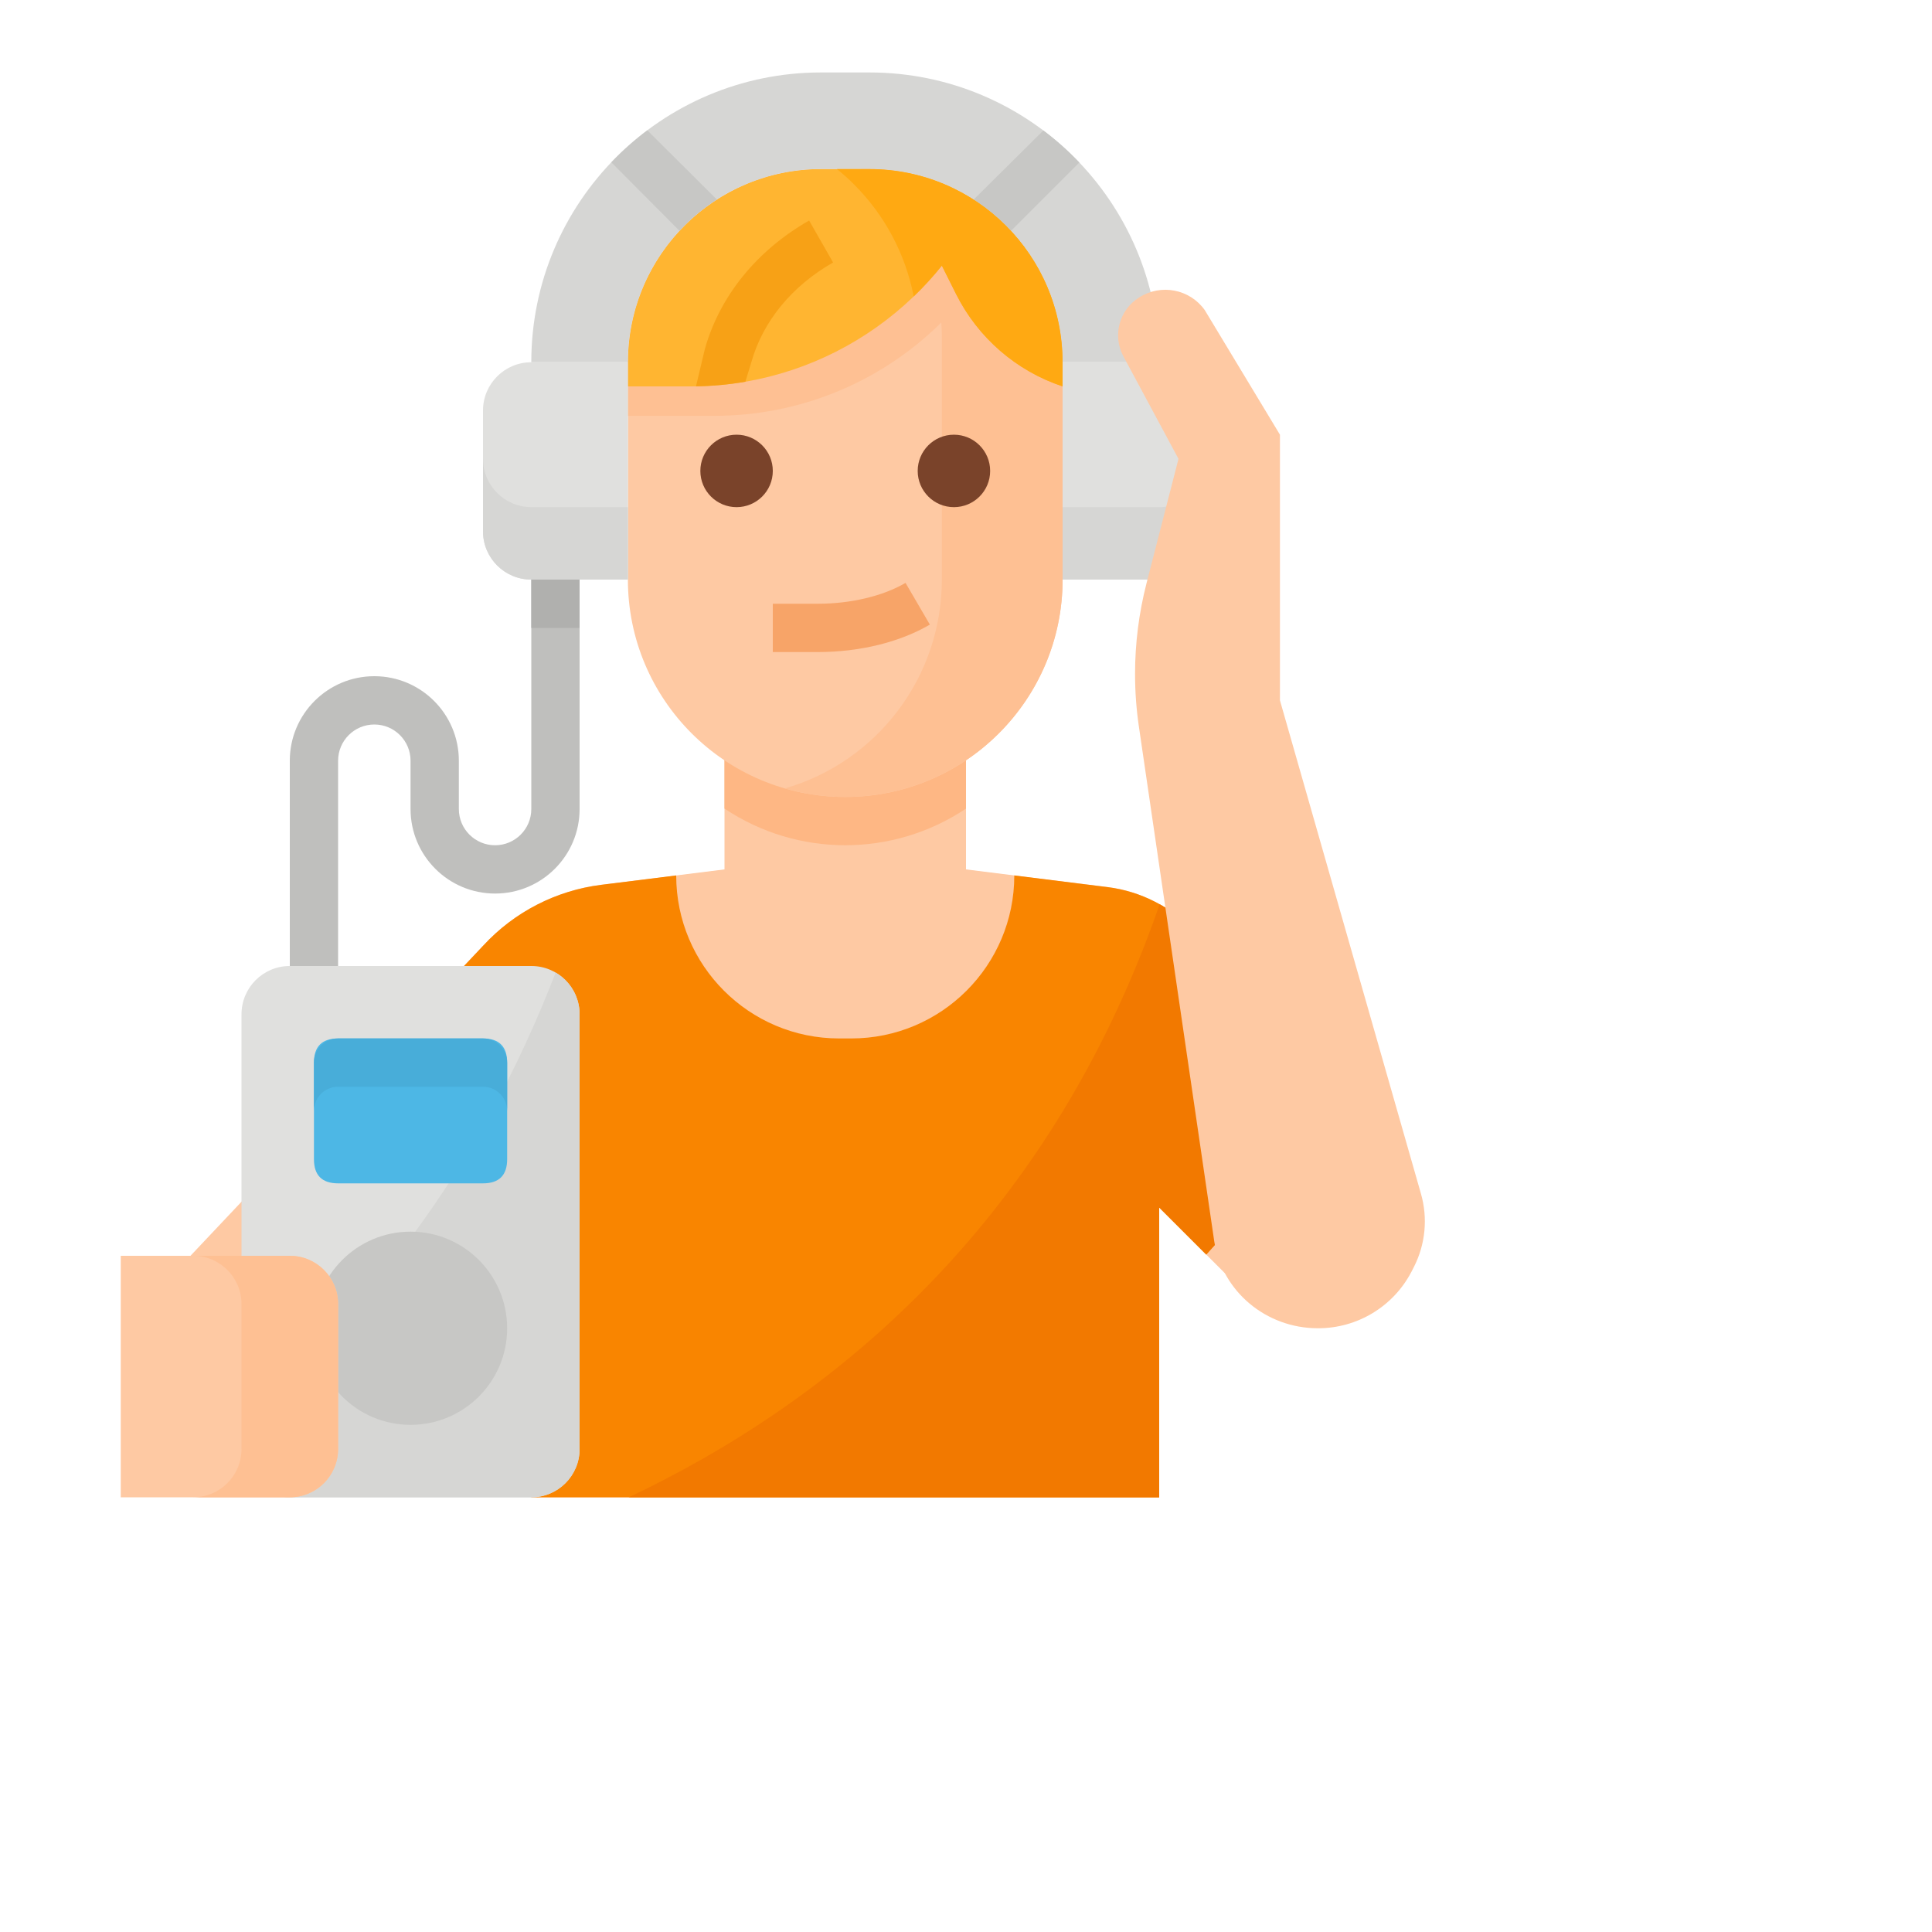 <?xml version="1.0" encoding="UTF-8" standalone="no"?>
<!DOCTYPE svg PUBLIC "-//W3C//DTD SVG 1.1//EN" "http://www.w3.org/Graphics/SVG/1.1/DTD/svg11.dtd">
<svg version="1.1" xmlns="http://www.w3.org/2000/svg" xmlns:xlink="http://www.w3.org/1999/xlink" preserveAspectRatio="xMidYMid meet" viewBox="0 0 640 640" width="640" height="640"><defs><path d="M384 496L384 400C400.31 416.31 409.38 425.38 411.19 427.19C424.67 440.67 446.52 440.67 460 427.19C461.35 425.85 462.58 424.39 463.68 422.85C473.19 409.54 472.05 391.39 460.96 379.37C454.43 372.3 402.23 315.75 395.71 308.68C388.15 300.49 377.93 295.24 366.88 293.86C363.75 293.47 348.13 291.52 320 288L320 208L240 208L240 288C215.53 291.06 201.94 292.76 199.22 293.1C184.22 294.98 170.38 302.1 160.13 313.2C149.8 324.15 67.13 411.74 56.79 422.68C51.15 428.67 48 436.58 48 444.81C48 445.35 48 449.64 48 450.18C48 463.36 56.03 475.21 68.26 480.11C80.24 484.89 93.91 482.09 103.03 472.97C107.9 468.1 132.22 443.78 176 400L176 496L384 496Z" id="bDzY1yaQ3"></path><path d="M320 208L240 208C240 243.91 240 263.87 240 267.86C264.21 284.04 295.79 284.04 320 267.86C320 259.88 320 239.92 320 208Z" id="dIfU3bjbD"></path><path d="M446.38 363.58L399.58 415.58L384 400L384 496L176 496L176 400L160.42 415.58L113.11 363.01C141.32 333.12 157 316.51 160.13 313.19C170.38 302.09 184.23 294.97 199.22 293.1C201.7 292.79 221.52 290.31 224 290C224 319.82 248.18 344 278 344C278.4 344 281.6 344 282 344C311.82 344 336 319.82 336 290C339.09 290.39 363.79 293.47 366.88 293.86C377.94 295.24 388.15 300.49 395.71 308.68C402.47 316 419.36 334.3 446.38 363.58Z" id="dq1jvyAcc"></path><path d="M352 192C352 231.76 319.76 264 280 264C240.24 264 208 231.76 208 192C208 184.8 208 127.2 208 120C208 84.65 236.65 56 272 56C273.6 56 286.4 56 288 56C323.35 56 352 84.65 352 120C352 134.4 352 184.8 352 192Z" id="dsRZcPmBE"></path><path d="M352 192C351.98 231.79 319.71 264.02 279.92 264C273.18 264 266.47 263.05 260 261.18C290.8 252.26 312 224.06 312 192C312 184 312 120 312 112C312.02 92.9 304.43 74.58 290.91 61.09C289.12 59.29 287.23 57.59 285.25 56C285.53 56 287.73 56 288 56C323.35 56 352 84.65 352 120C352 134.4 352 184.8 352 192Z" id="hLGF8dY9B"></path><path d="M352 134.42C340.18 128.52 330.59 118.93 324.69 107.11C324.22 106.17 320.47 98.68 320 97.74C317.12 101.34 314.01 104.75 310.68 107.94C290.83 127.06 264.34 137.74 236.78 137.74C234.86 137.74 225.27 137.74 208 137.74C208 127.1 208 121.18 208 120C208 84.65 236.65 56 272 56C273.6 56 286.4 56 288 56C323.35 56 352 84.65 352 120C352 122.88 352 132.98 352 134.42Z" id="bS4AUFWoW"></path><path d="M352 128C336.63 122.88 323.93 111.86 316.69 97.37C316.22 96.43 312.47 88.94 312 88C309.12 91.6 306.01 95.01 302.68 98.2C287.33 112.98 267.91 122.82 246.92 126.45C241.51 127.38 236.04 127.89 230.55 127.98C229.96 128 229.37 128 228.78 128C227.39 128 220.47 128 208 128C208 123.2 208 120.53 208 120C208 84.65 236.65 56 272 56C273.6 56 286.4 56 288 56C323.35 56 352 84.65 352 120C352 121.6 352 127.2 352 128Z" id="b4ktYCsx9M"></path><path d="M244 144C237.37 144 232 149.37 232 156C232 162.63 237.37 168 244 168C250.63 168 256 162.63 256 156C256 149.37 250.63 144 244 144Z" id="eIronzw8T"></path><path d="M316 144C309.37 144 304 149.37 304 156C304 162.63 309.37 168 316 168C322.63 168 328 162.63 328 156C328 149.37 322.63 144 316 144Z" id="c6WOZoSIb"></path><path d="M192 480C192 488.84 184.84 496 176 496C168 496 104 496 96 496C87.16 496 80 488.84 80 480C80 465.6 80 350.4 80 336C80 327.16 87.16 320 96 320C104 320 168 320 176 320C184.83 319.99 191.99 327.15 192 335.98C192 335.99 192 335.99 192 336C192 364.8 192 465.6 192 480Z" id="c2AmE8Fv4D"></path><path d="M192 480C192 488.84 184.84 496 176 496C168 496 104 496 96 496C87.16 496 80 488.84 80 480C80 478.9 80 470.13 80 469.03C120.16 435.89 158.3 388.86 184.07 322.18C188.98 325.05 192 330.31 192 336C192 364.8 192 465.6 192 480Z" id="o2Lny2o8Z"></path><path d="M136 408C118.33 408 104 422.33 104 440C104 457.67 118.33 472 136 472C153.67 472 168 457.67 168 440C168 422.33 153.67 408 136 408Z" id="a1h98R7uJu"></path><path d="M160 344C165.33 344 168 346.67 168 352C168 371.2 168 381.87 168 384C168 389.33 165.33 392 160 392C131.2 392 115.2 392 112 392C106.67 392 104 389.33 104 384C104 364.8 104 354.13 104 352C104 346.67 106.67 344 112 344C140.8 344 156.8 344 160 344Z" id="c1xva82r"></path><path d="M112 344C107.58 344 104 347.58 104 352C104 353.6 104 366.4 104 368C104 363.58 107.58 360 112 360C116.8 360 155.2 360 160 360C164.42 360 168 363.58 168 368C168 366.4 168 353.6 168 352C168 347.58 164.42 344 160 344C150.4 344 116.8 344 112 344Z" id="cNkD1653z"></path><path d="M40 496L40 416C73.6 416 92.27 416 96 416C104.84 416 112 423.16 112 432C112 436.8 112 475.2 112 480C112 488.84 104.84 496 96 496C88.53 496 69.87 496 40 496Z" id="e4tfjeOsWL"></path><path d="M64 416C72.84 416 80 423.16 80 432C80 436.8 80 475.2 80 480C80 488.84 72.84 496 64 496C67.2 496 92.8 496 96 496C104.84 496 112 488.84 112 480C112 475.2 112 436.8 112 432C112 423.16 104.84 416 96 416C89.6 416 67.2 416 64 416Z" id="do49uiV9p"></path><path d="M256 200L256 216C264.93 216 269.9 216 270.89 216C284.79 216 297.98 212.77 308.03 206.91C307.22 205.53 300.78 194.47 299.97 193.09C292.44 197.48 281.84 200 270.89 200C268.91 200 263.94 200 256 200Z" id="a1GAYt1IZT"></path><path d="M176 268C176 274.63 170.63 280 164 280C157.37 280 152 274.63 152 268C152 266.4 152 253.6 152 252C152 236.54 139.46 224 124 224C108.54 224 96 236.54 96 252C96 256.53 96 279.2 96 320L112 320C112 279.2 112 256.53 112 252C112 245.37 117.37 240 124 240C130.63 240 136 245.37 136 252C136 253.6 136 266.4 136 268C136 283.46 148.54 296 164 296C179.46 296 192 283.46 192 268C192 262.93 192 237.6 192 192L176 192C176 232.53 176 257.87 176 268Z" id="a1OGlYwc1G"></path><path d="M275.97 86.95C262.32 94.74 252.71 106.45 248.91 119.92C248.71 120.57 247.12 125.8 246.92 126.45C241.51 127.38 236.04 127.89 230.55 127.98C230.85 126.74 233.21 116.81 233.51 115.57C238.46 98.04 250.72 82.94 268.03 73.05C269.62 75.83 274.38 84.17 275.97 86.95Z" id="a1hVMQc1yk"></path><path d="M208 120L208 192C188.8 192 178.13 192 176 192C167.16 192 160 184.84 160 176C160 172 160 140 160 136C160 127.16 167.16 120 176 120C180.27 120 190.93 120 208 120Z" id="b7Bn2qKXOl"></path><path d="M160 176C160 184.84 167.16 192 176 192C178.13 192 188.8 192 208 192L208 167.99C188.8 167.99 178.13 167.99 176 167.99C167.16 167.99 160 160.82 160 151.99C160 156.79 160 173.6 160 176Z" id="a5nR7DEwJ"></path><path d="M384 120C392.84 120 400 127.16 400 136C400 140 400 172 400 176C400 184.84 392.84 192 384 192C381.87 192 371.2 192 352 192L352 120C371.2 120 381.87 120 384 120Z" id="a1A8aD4LlB"></path><path d="M352 168L352 192C371.2 192 381.87 192 384 192C392.84 192 400 184.84 400 176C400 173.6 400 154.4 400 152C400 160.84 392.84 168 384 168C379.73 168 369.07 168 352 168Z" id="c11bUDfeds"></path><path d="M352 120C352.01 84.67 323.38 56.01 288.05 56C288.03 56 288.02 56 288 56C286.4 56 273.6 56 272 56C255.02 55.99 238.74 62.73 226.74 74.74C226.18 75.3 225.63 75.87 225.09 76.46C214.08 88.28 207.97 103.85 208 120C204.8 120 179.2 120 176 120C175.99 66.99 218.96 24.01 271.97 24C271.98 24 271.99 24 272 24C273.6 24 286.4 24 288 24C341.01 24.01 383.99 66.99 384 120C377.6 120 355.2 120 352 120Z" id="e1pELlrlid"></path><path d="M237.47 66.1C233.59 68.58 229.99 71.48 226.74 74.74C226.18 75.3 225.63 75.87 225.09 76.46C222.83 74.19 204.77 56.04 202.51 53.77C206.18 49.91 210.17 46.37 214.43 43.17C219.04 47.76 232.86 61.51 237.47 66.1Z" id="bBU1BYMbM"></path><path d="M334.91 76.46C331.24 72.5 327.08 69.02 322.54 66.11C324.85 63.82 343.32 45.51 345.63 43.22C349.89 46.42 353.87 49.97 357.54 53.83C353.01 58.36 337.17 74.2 334.91 76.46Z" id="a23i744yiV"></path><path d="M352 128C336.63 122.88 323.93 111.86 316.69 97.37C316.22 96.43 312.47 88.94 312 88C309.12 91.6 306.01 95.01 302.68 98.2C299.94 84.14 293.05 71.21 282.91 61.09C281.12 59.29 279.23 57.59 277.25 56C278.33 56 286.93 56 288 56C323.35 56 352 84.65 352 120C352 121.6 352 127.2 352 128Z" id="a8p0T4bNzw"></path><path d="M446.38 363.58L399.58 415.58L384 400L384 496C278.57 496 219.99 496 208.28 496C272.85 465.41 346.64 407.77 384.15 299.55C388.46 301.97 392.36 305.05 395.71 308.68C402.47 316 419.36 334.3 446.38 363.58Z" id="g1pyexyLkE"></path><path d="M424 232L424 144C409.05 119.23 400.75 105.47 399.09 102.72C394.12 95.75 384.55 93.91 377.35 98.54C370.82 102.6 368.5 111 372.03 117.84C373.25 120.11 379.37 131.5 390.39 152C384.03 176.75 380.5 190.5 379.79 193.25C377.28 203.04 376 213.12 376 223.23C376 229.07 376.42 234.9 377.27 240.68C379.77 257.73 399.74 394.18 402.24 411.24C404.84 427.79 419.41 440 436.54 440C449.58 440.06 461.57 432.82 467.58 421.25C467.66 421.1 468.26 419.93 468.33 419.78C472.21 412.23 473.05 403.48 470.68 395.33C464.45 373.55 448.89 319.11 424 232Z" id="d4KRfI7eU"></path><path d="M176 192L192 192L192 208L176 208L176 192Z" id="b1gv2Nqjdo"></path></defs><g><g><g><use xlink:href="#bDzY1yaQ3" opacity="1" fill="#fec9a3" fill-opacity="1"></use><g><use xlink:href="#bDzY1yaQ3" opacity="1" fill-opacity="0" stroke="#000000" stroke-width="1" stroke-opacity="0"></use></g></g><g><use xlink:href="#dIfU3bjbD" opacity="1" fill="#feb784" fill-opacity="1"></use><g><use xlink:href="#dIfU3bjbD" opacity="1" fill-opacity="0" stroke="#000000" stroke-width="1" stroke-opacity="0"></use></g></g><g><use xlink:href="#dq1jvyAcc" opacity="1" fill="#f98500" fill-opacity="1"></use><g><use xlink:href="#dq1jvyAcc" opacity="1" fill-opacity="0" stroke="#000000" stroke-width="1" stroke-opacity="0"></use></g></g><g><use xlink:href="#dsRZcPmBE" opacity="1" fill="#fec9a3" fill-opacity="1"></use><g><use xlink:href="#dsRZcPmBE" opacity="1" fill-opacity="0" stroke="#000000" stroke-width="1" stroke-opacity="0"></use></g></g><g><use xlink:href="#hLGF8dY9B" opacity="1" fill="#fec093" fill-opacity="1"></use><g><use xlink:href="#hLGF8dY9B" opacity="1" fill-opacity="0" stroke="#000000" stroke-width="1" stroke-opacity="0"></use></g></g><g><use xlink:href="#bS4AUFWoW" opacity="1" fill="#fec093" fill-opacity="1"></use><g><use xlink:href="#bS4AUFWoW" opacity="1" fill-opacity="0" stroke="#000000" stroke-width="1" stroke-opacity="0"></use></g></g><g><use xlink:href="#b4ktYCsx9M" opacity="1" fill="#ffb531" fill-opacity="1"></use><g><use xlink:href="#b4ktYCsx9M" opacity="1" fill-opacity="0" stroke="#000000" stroke-width="1" stroke-opacity="0"></use></g></g><g><use xlink:href="#eIronzw8T" opacity="1" fill="#7a432a" fill-opacity="1"></use><g><use xlink:href="#eIronzw8T" opacity="1" fill-opacity="0" stroke="#000000" stroke-width="1" stroke-opacity="0"></use></g></g><g><use xlink:href="#c6WOZoSIb" opacity="1" fill="#7a432a" fill-opacity="1"></use><g><use xlink:href="#c6WOZoSIb" opacity="1" fill-opacity="0" stroke="#000000" stroke-width="1" stroke-opacity="0"></use></g></g><g><use xlink:href="#c2AmE8Fv4D" opacity="1" fill="#e0e0de" fill-opacity="1"></use><g><use xlink:href="#c2AmE8Fv4D" opacity="1" fill-opacity="0" stroke="#000000" stroke-width="1" stroke-opacity="0"></use></g></g><g><use xlink:href="#o2Lny2o8Z" opacity="1" fill="#d6d6d4" fill-opacity="1"></use><g><use xlink:href="#o2Lny2o8Z" opacity="1" fill-opacity="0" stroke="#000000" stroke-width="1" stroke-opacity="0"></use></g></g><g><use xlink:href="#a1h98R7uJu" opacity="1" fill="#c7c7c5" fill-opacity="1"></use><g><use xlink:href="#a1h98R7uJu" opacity="1" fill-opacity="0" stroke="#000000" stroke-width="1" stroke-opacity="0"></use></g></g><g><use xlink:href="#c1xva82r" opacity="1" fill="#4db7e5" fill-opacity="1"></use><g><use xlink:href="#c1xva82r" opacity="1" fill-opacity="0" stroke="#000000" stroke-width="1" stroke-opacity="0"></use></g></g><g><use xlink:href="#cNkD1653z" opacity="1" fill="#48add9" fill-opacity="1"></use><g><use xlink:href="#cNkD1653z" opacity="1" fill-opacity="0" stroke="#000000" stroke-width="1" stroke-opacity="0"></use></g></g><g><use xlink:href="#e4tfjeOsWL" opacity="1" fill="#fec9a3" fill-opacity="1"></use><g><use xlink:href="#e4tfjeOsWL" opacity="1" fill-opacity="0" stroke="#000000" stroke-width="1" stroke-opacity="0"></use></g></g><g><use xlink:href="#do49uiV9p" opacity="1" fill="#fec093" fill-opacity="1"></use><g><use xlink:href="#do49uiV9p" opacity="1" fill-opacity="0" stroke="#000000" stroke-width="1" stroke-opacity="0"></use></g></g><g><use xlink:href="#a1GAYt1IZT" opacity="1" fill="#f7a468" fill-opacity="1"></use><g><use xlink:href="#a1GAYt1IZT" opacity="1" fill-opacity="0" stroke="#000000" stroke-width="1" stroke-opacity="0"></use></g></g><g><use xlink:href="#a1OGlYwc1G" opacity="1" fill="#bfbfbd" fill-opacity="1"></use><g><use xlink:href="#a1OGlYwc1G" opacity="1" fill-opacity="0" stroke="#000000" stroke-width="1" stroke-opacity="0"></use></g></g><g><use xlink:href="#a1hVMQc1yk" opacity="1" fill="#f7a116" fill-opacity="1"></use><g><use xlink:href="#a1hVMQc1yk" opacity="1" fill-opacity="0" stroke="#000000" stroke-width="1" stroke-opacity="0"></use></g></g><g><use xlink:href="#b7Bn2qKXOl" opacity="1" fill="#e0e0de" fill-opacity="1"></use><g><use xlink:href="#b7Bn2qKXOl" opacity="1" fill-opacity="0" stroke="#000000" stroke-width="1" stroke-opacity="0"></use></g></g><g><use xlink:href="#a5nR7DEwJ" opacity="1" fill="#d6d6d4" fill-opacity="1"></use><g><use xlink:href="#a5nR7DEwJ" opacity="1" fill-opacity="0" stroke="#000000" stroke-width="1" stroke-opacity="0"></use></g></g><g><use xlink:href="#a1A8aD4LlB" opacity="1" fill="#e0e0de" fill-opacity="1"></use><g><use xlink:href="#a1A8aD4LlB" opacity="1" fill-opacity="0" stroke="#000000" stroke-width="1" stroke-opacity="0"></use></g></g><g><use xlink:href="#c11bUDfeds" opacity="1" fill="#d6d6d4" fill-opacity="1"></use><g><use xlink:href="#c11bUDfeds" opacity="1" fill-opacity="0" stroke="#000000" stroke-width="1" stroke-opacity="0"></use></g></g><g><use xlink:href="#e1pELlrlid" opacity="1" fill="#d6d6d4" fill-opacity="1"></use><g><use xlink:href="#e1pELlrlid" opacity="1" fill-opacity="0" stroke="#000000" stroke-width="1" stroke-opacity="0"></use></g></g><g><use xlink:href="#bBU1BYMbM" opacity="1" fill="#c7c7c5" fill-opacity="1"></use><g><use xlink:href="#bBU1BYMbM" opacity="1" fill-opacity="0" stroke="#000000" stroke-width="1" stroke-opacity="0"></use></g></g><g><use xlink:href="#a23i744yiV" opacity="1" fill="#c7c7c5" fill-opacity="1"></use><g><use xlink:href="#a23i744yiV" opacity="1" fill-opacity="0" stroke="#000000" stroke-width="1" stroke-opacity="0"></use></g></g><g><use xlink:href="#a8p0T4bNzw" opacity="1" fill="#ffa912" fill-opacity="1"></use><g><use xlink:href="#a8p0T4bNzw" opacity="1" fill-opacity="0" stroke="#000000" stroke-width="1" stroke-opacity="0"></use></g></g><g><use xlink:href="#g1pyexyLkE" opacity="1" fill="#f27900" fill-opacity="1"></use><g><use xlink:href="#g1pyexyLkE" opacity="1" fill-opacity="0" stroke="#000000" stroke-width="1" stroke-opacity="0"></use></g></g><g><use xlink:href="#d4KRfI7eU" opacity="1" fill="#fec9a3" fill-opacity="1"></use><g><use xlink:href="#d4KRfI7eU" opacity="1" fill-opacity="0" stroke="#000000" stroke-width="1" stroke-opacity="0"></use></g></g><g><use xlink:href="#b1gv2Nqjdo" opacity="1" fill="#b0b0ae" fill-opacity="1"></use><g><use xlink:href="#b1gv2Nqjdo" opacity="1" fill-opacity="0" stroke="#000000" stroke-width="1" stroke-opacity="0"></use></g></g></g></g></svg>